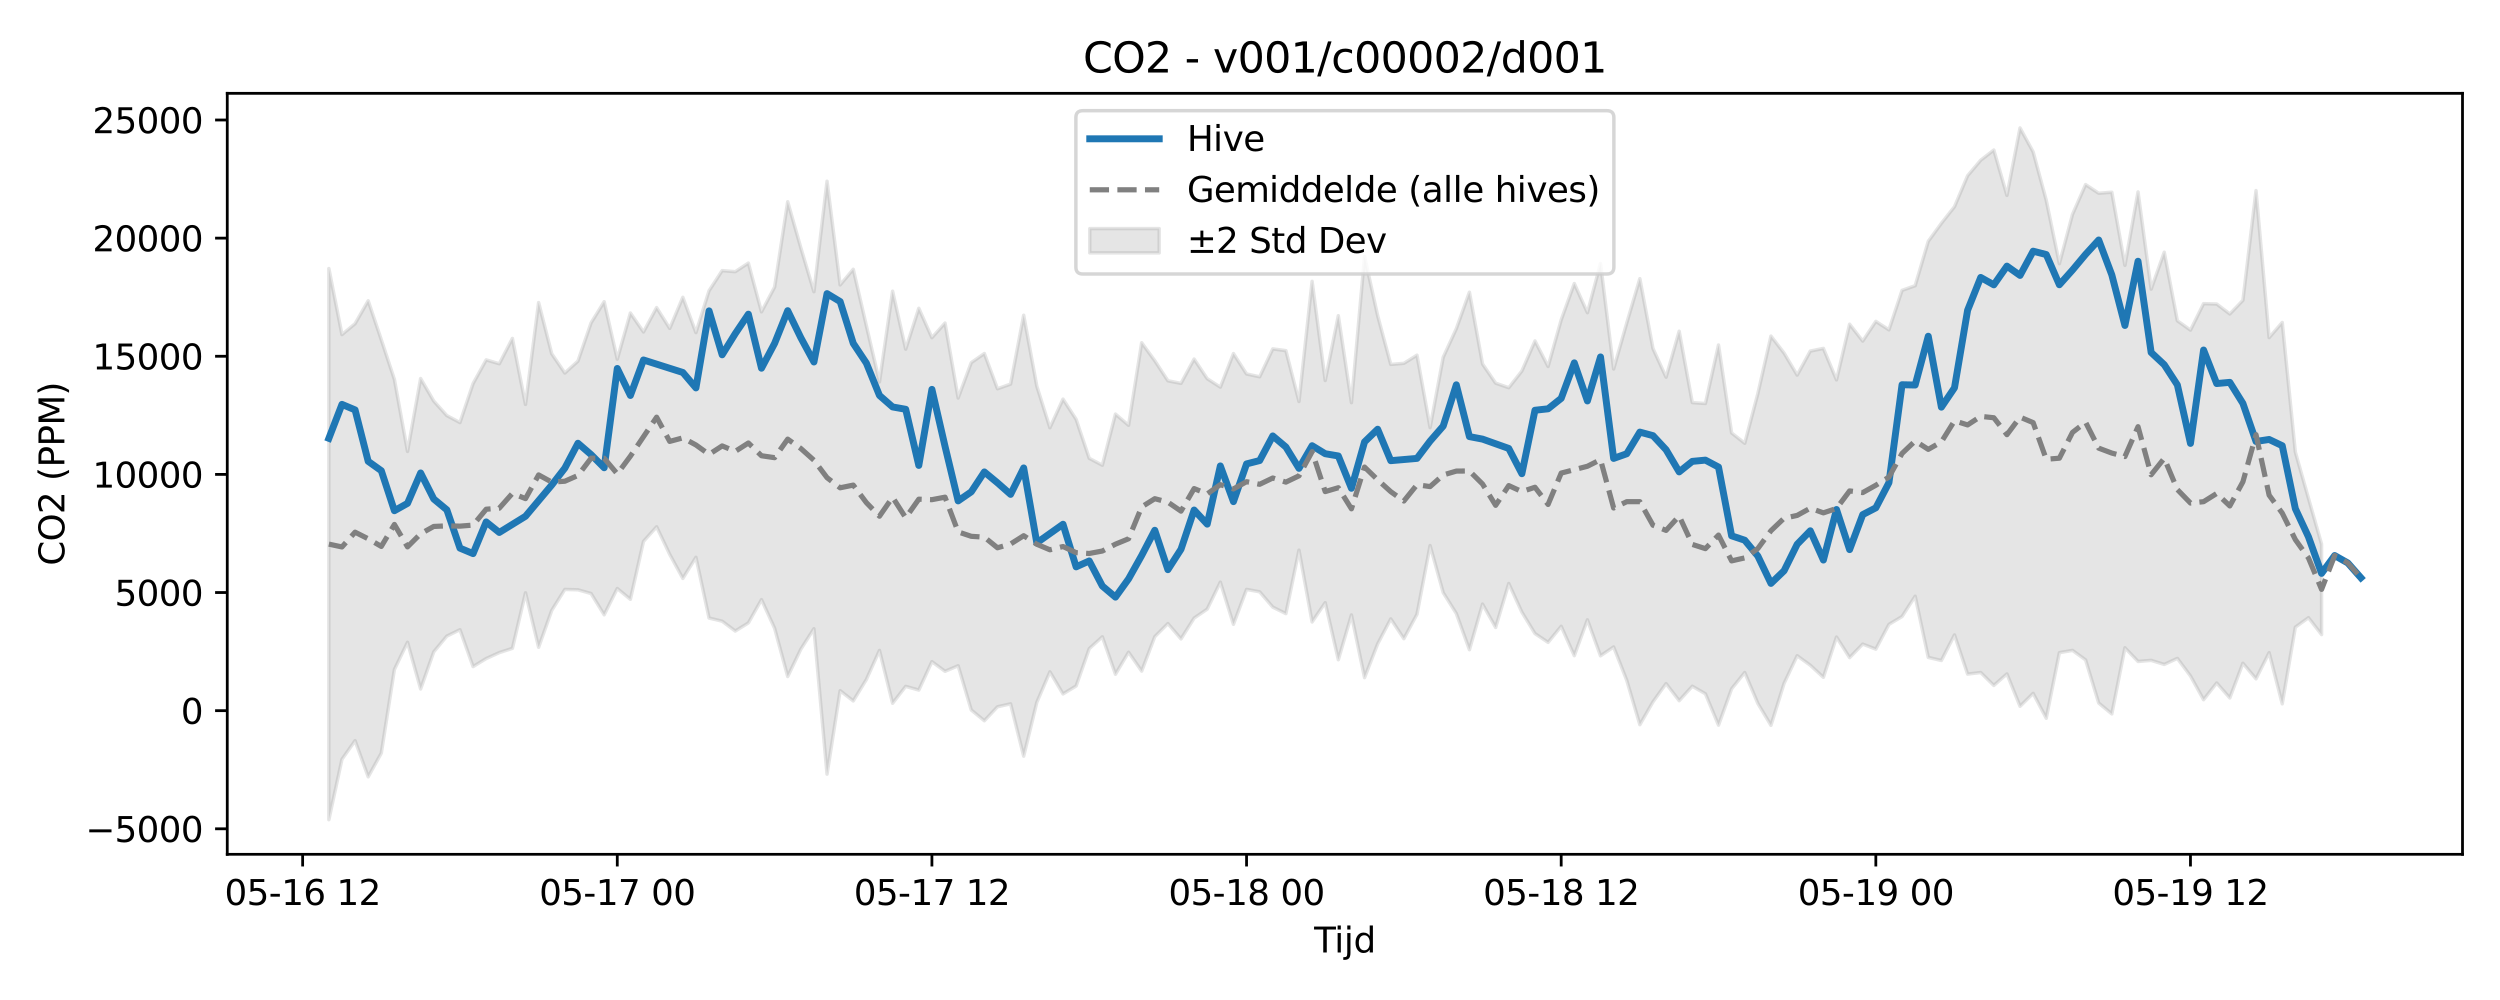 <?xml version="1.0" encoding="utf-8" standalone="no"?>
<!DOCTYPE svg PUBLIC "-//W3C//DTD SVG 1.1//EN"
  "http://www.w3.org/Graphics/SVG/1.1/DTD/svg11.dtd">
<svg xmlns:xlink="http://www.w3.org/1999/xlink" width="720pt" height="288pt" viewBox="0 0 720 288" xmlns="http://www.w3.org/2000/svg" version="1.1">
 <defs>
  <style type="text/css">*{stroke-linejoin: round; stroke-linecap: butt}</style>
 </defs>
 <g id="figure_1">
  <g id="patch_1">
   <path d="M 0 288 
L 720 288 
L 720 0 
L 0 0 
z
" style="fill: #ffffff"/>
  </g>
  <g id="axes_1">
   <g id="patch_2">
    <path d="M 65.45 246.04 
L 709.2 246.04 
L 709.2 26.88 
L 65.45 26.88 
z
" style="fill: #ffffff"/>
   </g>
   <g id="FillBetweenPolyCollection_1">
    <defs>
     <path id="m626eba3f01" d="M 94.711 -210.667 
L 94.711 -51.922 
L 98.487 -69.321 
L 102.263 -74.686 
L 106.038 -64.272 
L 109.814 -71.1 
L 113.59 -95.191 
L 117.365 -103.021 
L 121.141 -89.577 
L 124.917 -100.259 
L 128.692 -104.8 
L 132.468 -106.647 
L 136.244 -96.018 
L 140.019 -98.331 
L 143.795 -100.045 
L 147.571 -101.272 
L 151.346 -117.278 
L 155.122 -101.581 
L 158.898 -112.195 
L 162.673 -118.238 
L 166.449 -118.132 
L 170.225 -117.068 
L 174 -110.935 
L 177.776 -118.511 
L 181.552 -115.395 
L 185.327 -132.078 
L 189.103 -136.284 
L 192.879 -128.339 
L 196.654 -121.405 
L 200.43 -127.495 
L 204.205 -110.005 
L 207.981 -109.094 
L 211.757 -106.259 
L 215.532 -108.596 
L 219.308 -115.303 
L 223.084 -107.061 
L 226.859 -93.159 
L 230.635 -101.02 
L 234.411 -106.931 
L 238.186 -65.05 
L 241.962 -89.084 
L 245.738 -86.133 
L 249.513 -92.293 
L 253.289 -100.678 
L 257.065 -85.45 
L 260.84 -90.324 
L 264.616 -89.256 
L 268.392 -97.442 
L 272.167 -94.665 
L 275.943 -96.259 
L 279.719 -83.528 
L 283.494 -80.418 
L 287.27 -84.443 
L 291.046 -85.292 
L 294.821 -70.22 
L 298.597 -85.711 
L 302.373 -94.51 
L 306.148 -88.146 
L 309.924 -90.433 
L 313.7 -101.188 
L 317.475 -104.595 
L 321.251 -93.81 
L 325.027 -100.157 
L 328.802 -94.718 
L 332.578 -104.633 
L 336.354 -108.42 
L 340.129 -103.988 
L 343.905 -109.983 
L 347.681 -112.578 
L 351.456 -120.346 
L 355.232 -108.198 
L 359.008 -118.247 
L 362.783 -117.556 
L 366.559 -113.147 
L 370.335 -111.277 
L 374.11 -129.557 
L 377.886 -108.872 
L 381.662 -114.432 
L 385.437 -97.99 
L 389.213 -110.905 
L 392.988 -92.834 
L 396.764 -102.55 
L 400.54 -109.754 
L 404.315 -104.06 
L 408.091 -111.087 
L 411.867 -130.877 
L 415.642 -117.319 
L 419.418 -111.313 
L 423.194 -100.878 
L 426.969 -114.027 
L 430.745 -107.283 
L 434.521 -119.956 
L 438.296 -111.709 
L 442.072 -105.532 
L 445.848 -102.993 
L 449.623 -107.628 
L 453.399 -99.159 
L 457.175 -109.494 
L 460.95 -99.122 
L 464.726 -101.678 
L 468.502 -92.07 
L 472.277 -79.286 
L 476.053 -85.852 
L 479.829 -91.123 
L 483.604 -86.196 
L 487.38 -90.367 
L 491.156 -88.192 
L 494.931 -79.152 
L 498.707 -89.616 
L 502.483 -94.317 
L 506.258 -85.419 
L 510.034 -79.093 
L 513.81 -91.172 
L 517.585 -99.151 
L 521.361 -96.407 
L 525.137 -92.929 
L 528.912 -104.529 
L 532.688 -98.6 
L 536.464 -102.503 
L 540.239 -101.045 
L 544.015 -108.185 
L 547.791 -110.437 
L 551.566 -116.288 
L 555.342 -98.665 
L 559.118 -97.774 
L 562.893 -105.143 
L 566.669 -93.858 
L 570.445 -94.313 
L 574.22 -90.587 
L 577.996 -93.909 
L 581.771 -84.585 
L 585.547 -88.315 
L 589.323 -81.143 
L 593.098 -100.025 
L 596.874 -100.687 
L 600.65 -97.952 
L 604.425 -85.525 
L 608.201 -82.39 
L 611.977 -101.438 
L 615.752 -97.497 
L 619.528 -97.813 
L 623.304 -96.64 
L 627.079 -98.386 
L 630.855 -93.323 
L 634.631 -86.481 
L 638.406 -91.303 
L 642.182 -86.993 
L 645.958 -96.984 
L 649.733 -92.497 
L 653.509 -100.037 
L 657.285 -85.303 
L 661.06 -107.369 
L 664.836 -110.106 
L 668.612 -105.236 
L 668.612 -131.292 
L 668.612 -131.292 
L 664.836 -144.502 
L 661.06 -157.804 
L 657.285 -195.137 
L 653.509 -190.757 
L 649.733 -233.12 
L 645.958 -201.503 
L 642.182 -197.583 
L 638.406 -200.447 
L 634.631 -200.552 
L 630.855 -192.927 
L 627.079 -195.629 
L 623.304 -215.367 
L 619.528 -204.73 
L 615.752 -232.731 
L 611.977 -211.583 
L 608.201 -232.636 
L 604.425 -232.346 
L 600.65 -234.84 
L 596.874 -226.245 
L 593.098 -212.055 
L 589.323 -230.316 
L 585.547 -244.252 
L 581.771 -251.158 
L 577.996 -231.723 
L 574.22 -244.793 
L 570.445 -241.862 
L 566.669 -237.386 
L 562.893 -228.479 
L 559.118 -223.701 
L 555.342 -218.502 
L 551.566 -205.72 
L 547.791 -204.373 
L 544.015 -193.003 
L 540.239 -195.452 
L 536.464 -189.767 
L 532.688 -194.632 
L 528.912 -178.595 
L 525.137 -187.665 
L 521.361 -186.885 
L 517.585 -179.974 
L 513.81 -186.32 
L 510.034 -191.208 
L 506.258 -174.625 
L 502.483 -160.336 
L 498.707 -163.315 
L 494.931 -188.646 
L 491.156 -171.79 
L 487.38 -172.052 
L 483.604 -192.608 
L 479.829 -179.368 
L 476.053 -187.631 
L 472.277 -207.746 
L 468.502 -194.956 
L 464.726 -181.719 
L 460.95 -212.125 
L 457.175 -197.934 
L 453.399 -206.345 
L 449.623 -195.877 
L 445.848 -182.451 
L 442.072 -189.806 
L 438.296 -181.135 
L 434.521 -176.342 
L 430.745 -177.653 
L 426.969 -183.178 
L 423.194 -203.848 
L 419.418 -193.333 
L 415.642 -185.108 
L 411.867 -164.847 
L 408.091 -185.711 
L 404.315 -183.362 
L 400.54 -183.046 
L 396.764 -197.089 
L 392.988 -214.131 
L 389.213 -172.02 
L 385.437 -197.074 
L 381.662 -178.416 
L 377.886 -206.973 
L 374.11 -172.366 
L 370.335 -187.021 
L 366.559 -187.524 
L 362.783 -179.486 
L 359.008 -180.296 
L 355.232 -186.179 
L 351.456 -176.503 
L 347.681 -178.942 
L 343.905 -184.591 
L 340.129 -177.591 
L 336.354 -178.34 
L 332.578 -184.118 
L 328.802 -189.294 
L 325.027 -165.514 
L 321.251 -168.745 
L 317.475 -154.015 
L 313.7 -156.01 
L 309.924 -167.236 
L 306.148 -173.057 
L 302.373 -164.806 
L 298.597 -176.805 
L 294.821 -197.214 
L 291.046 -177.375 
L 287.27 -176.038 
L 283.494 -186.187 
L 279.719 -183.556 
L 275.943 -173.376 
L 272.167 -194.963 
L 268.392 -190.747 
L 264.616 -199.212 
L 260.84 -187.442 
L 257.065 -204.138 
L 253.289 -177.993 
L 249.513 -194.194 
L 245.738 -210.451 
L 241.962 -205.945 
L 238.186 -235.806 
L 234.411 -203.977 
L 230.635 -216.65 
L 226.859 -229.903 
L 223.084 -205.319 
L 219.308 -198.184 
L 215.532 -212.238 
L 211.757 -209.757 
L 207.981 -210.059 
L 204.205 -204.263 
L 200.43 -192.203 
L 196.654 -202.378 
L 192.879 -193.415 
L 189.103 -199.415 
L 185.327 -192.389 
L 181.552 -197.856 
L 177.776 -184.547 
L 174 -201.11 
L 170.225 -195.003 
L 166.449 -184.004 
L 162.673 -180.571 
L 158.898 -186.118 
L 155.122 -200.867 
L 151.346 -171.521 
L 147.571 -190.542 
L 143.795 -183.242 
L 140.019 -184.356 
L 136.244 -177.528 
L 132.468 -166.3 
L 128.692 -168.312 
L 124.917 -172.504 
L 121.141 -178.986 
L 117.365 -157.986 
L 113.59 -178.719 
L 109.814 -190.156 
L 106.038 -201.383 
L 102.263 -194.781 
L 98.487 -191.636 
L 94.711 -210.667 
z
" style="stroke: #808080; stroke-opacity: 0.2"/>
    </defs>
    <g clip-path="url(#p01e1a43051)">
     <use xlink:href="#m626eba3f01" x="0" y="288" style="fill: #808080; fill-opacity: 0.2; stroke: #808080; stroke-opacity: 0.2"/>
    </g>
   </g>
   <g id="matplotlib.axis_1">
    <g id="xtick_1">
     <g id="line2d_1">
      <defs>
       <path id="m00f049482a" d="M 0 0 
L 0 3.5 
" style="stroke: #000000; stroke-width: 0.8"/>
      </defs>
      <g>
       <use xlink:href="#m00f049482a" x="87.16" y="246.04" style="stroke: #000000; stroke-width: 0.8"/>
      </g>
     </g>
     <g id="text_1">
      <!-- 05-16 12 -->
      <g transform="translate(64.68 260.638) scale(0.1 -0.1)">
       <defs>
        <path id="DejaVuSans-30" d="M 2034 4250 
Q 1547 4250 1301 3770 
Q 1056 3291 1056 2328 
Q 1056 1369 1301 889 
Q 1547 409 2034 409 
Q 2525 409 2770 889 
Q 3016 1369 3016 2328 
Q 3016 3291 2770 3770 
Q 2525 4250 2034 4250 
z
M 2034 4750 
Q 2819 4750 3233 4129 
Q 3647 3509 3647 2328 
Q 3647 1150 3233 529 
Q 2819 -91 2034 -91 
Q 1250 -91 836 529 
Q 422 1150 422 2328 
Q 422 3509 836 4129 
Q 1250 4750 2034 4750 
z
" transform="scale(0.016)"/>
        <path id="DejaVuSans-35" d="M 691 4666 
L 3169 4666 
L 3169 4134 
L 1269 4134 
L 1269 2991 
Q 1406 3038 1543 3061 
Q 1681 3084 1819 3084 
Q 2600 3084 3056 2656 
Q 3513 2228 3513 1497 
Q 3513 744 3044 326 
Q 2575 -91 1722 -91 
Q 1428 -91 1123 -41 
Q 819 9 494 109 
L 494 744 
Q 775 591 1075 516 
Q 1375 441 1709 441 
Q 2250 441 2565 725 
Q 2881 1009 2881 1497 
Q 2881 1984 2565 2268 
Q 2250 2553 1709 2553 
Q 1456 2553 1204 2497 
Q 953 2441 691 2322 
L 691 4666 
z
" transform="scale(0.016)"/>
        <path id="DejaVuSans-2d" d="M 313 2009 
L 1997 2009 
L 1997 1497 
L 313 1497 
L 313 2009 
z
" transform="scale(0.016)"/>
        <path id="DejaVuSans-31" d="M 794 531 
L 1825 531 
L 1825 4091 
L 703 3866 
L 703 4441 
L 1819 4666 
L 2450 4666 
L 2450 531 
L 3481 531 
L 3481 0 
L 794 0 
L 794 531 
z
" transform="scale(0.016)"/>
        <path id="DejaVuSans-36" d="M 2113 2584 
Q 1688 2584 1439 2293 
Q 1191 2003 1191 1497 
Q 1191 994 1439 701 
Q 1688 409 2113 409 
Q 2538 409 2786 701 
Q 3034 994 3034 1497 
Q 3034 2003 2786 2293 
Q 2538 2584 2113 2584 
z
M 3366 4563 
L 3366 3988 
Q 3128 4100 2886 4159 
Q 2644 4219 2406 4219 
Q 1781 4219 1451 3797 
Q 1122 3375 1075 2522 
Q 1259 2794 1537 2939 
Q 1816 3084 2150 3084 
Q 2853 3084 3261 2657 
Q 3669 2231 3669 1497 
Q 3669 778 3244 343 
Q 2819 -91 2113 -91 
Q 1303 -91 875 529 
Q 447 1150 447 2328 
Q 447 3434 972 4092 
Q 1497 4750 2381 4750 
Q 2619 4750 2861 4703 
Q 3103 4656 3366 4563 
z
" transform="scale(0.016)"/>
        <path id="DejaVuSans-20" transform="scale(0.016)"/>
        <path id="DejaVuSans-32" d="M 1228 531 
L 3431 531 
L 3431 0 
L 469 0 
L 469 531 
Q 828 903 1448 1529 
Q 2069 2156 2228 2338 
Q 2531 2678 2651 2914 
Q 2772 3150 2772 3378 
Q 2772 3750 2511 3984 
Q 2250 4219 1831 4219 
Q 1534 4219 1204 4116 
Q 875 4013 500 3803 
L 500 4441 
Q 881 4594 1212 4672 
Q 1544 4750 1819 4750 
Q 2544 4750 2975 4387 
Q 3406 4025 3406 3419 
Q 3406 3131 3298 2873 
Q 3191 2616 2906 2266 
Q 2828 2175 2409 1742 
Q 1991 1309 1228 531 
z
" transform="scale(0.016)"/>
       </defs>
       <use xlink:href="#DejaVuSans-30"/>
       <use xlink:href="#DejaVuSans-35" transform="translate(63.623 0)"/>
       <use xlink:href="#DejaVuSans-2d" transform="translate(127.246 0)"/>
       <use xlink:href="#DejaVuSans-31" transform="translate(163.33 0)"/>
       <use xlink:href="#DejaVuSans-36" transform="translate(226.953 0)"/>
       <use xlink:href="#DejaVuSans-20" transform="translate(290.576 0)"/>
       <use xlink:href="#DejaVuSans-31" transform="translate(322.363 0)"/>
       <use xlink:href="#DejaVuSans-32" transform="translate(385.986 0)"/>
      </g>
     </g>
    </g>
    <g id="xtick_2">
     <g id="line2d_2">
      <g>
       <use xlink:href="#m00f049482a" x="177.776" y="246.04" style="stroke: #000000; stroke-width: 0.8"/>
      </g>
     </g>
     <g id="text_2">
      <!-- 05-17 00 -->
      <g transform="translate(155.295 260.638) scale(0.1 -0.1)">
       <defs>
        <path id="DejaVuSans-37" d="M 525 4666 
L 3525 4666 
L 3525 4397 
L 1831 0 
L 1172 0 
L 2766 4134 
L 525 4134 
L 525 4666 
z
" transform="scale(0.016)"/>
       </defs>
       <use xlink:href="#DejaVuSans-30"/>
       <use xlink:href="#DejaVuSans-35" transform="translate(63.623 0)"/>
       <use xlink:href="#DejaVuSans-2d" transform="translate(127.246 0)"/>
       <use xlink:href="#DejaVuSans-31" transform="translate(163.33 0)"/>
       <use xlink:href="#DejaVuSans-37" transform="translate(226.953 0)"/>
       <use xlink:href="#DejaVuSans-20" transform="translate(290.576 0)"/>
       <use xlink:href="#DejaVuSans-30" transform="translate(322.363 0)"/>
       <use xlink:href="#DejaVuSans-30" transform="translate(385.986 0)"/>
      </g>
     </g>
    </g>
    <g id="xtick_3">
     <g id="line2d_3">
      <g>
       <use xlink:href="#m00f049482a" x="268.392" y="246.04" style="stroke: #000000; stroke-width: 0.8"/>
      </g>
     </g>
     <g id="text_3">
      <!-- 05-17 12 -->
      <g transform="translate(245.911 260.638) scale(0.1 -0.1)">
       <use xlink:href="#DejaVuSans-30"/>
       <use xlink:href="#DejaVuSans-35" transform="translate(63.623 0)"/>
       <use xlink:href="#DejaVuSans-2d" transform="translate(127.246 0)"/>
       <use xlink:href="#DejaVuSans-31" transform="translate(163.33 0)"/>
       <use xlink:href="#DejaVuSans-37" transform="translate(226.953 0)"/>
       <use xlink:href="#DejaVuSans-20" transform="translate(290.576 0)"/>
       <use xlink:href="#DejaVuSans-31" transform="translate(322.363 0)"/>
       <use xlink:href="#DejaVuSans-32" transform="translate(385.986 0)"/>
      </g>
     </g>
    </g>
    <g id="xtick_4">
     <g id="line2d_4">
      <g>
       <use xlink:href="#m00f049482a" x="359.008" y="246.04" style="stroke: #000000; stroke-width: 0.8"/>
      </g>
     </g>
     <g id="text_4">
      <!-- 05-18 00 -->
      <g transform="translate(336.527 260.638) scale(0.1 -0.1)">
       <defs>
        <path id="DejaVuSans-38" d="M 2034 2216 
Q 1584 2216 1326 1975 
Q 1069 1734 1069 1313 
Q 1069 891 1326 650 
Q 1584 409 2034 409 
Q 2484 409 2743 651 
Q 3003 894 3003 1313 
Q 3003 1734 2745 1975 
Q 2488 2216 2034 2216 
z
M 1403 2484 
Q 997 2584 770 2862 
Q 544 3141 544 3541 
Q 544 4100 942 4425 
Q 1341 4750 2034 4750 
Q 2731 4750 3128 4425 
Q 3525 4100 3525 3541 
Q 3525 3141 3298 2862 
Q 3072 2584 2669 2484 
Q 3125 2378 3379 2068 
Q 3634 1759 3634 1313 
Q 3634 634 3220 271 
Q 2806 -91 2034 -91 
Q 1263 -91 848 271 
Q 434 634 434 1313 
Q 434 1759 690 2068 
Q 947 2378 1403 2484 
z
M 1172 3481 
Q 1172 3119 1398 2916 
Q 1625 2713 2034 2713 
Q 2441 2713 2670 2916 
Q 2900 3119 2900 3481 
Q 2900 3844 2670 4047 
Q 2441 4250 2034 4250 
Q 1625 4250 1398 4047 
Q 1172 3844 1172 3481 
z
" transform="scale(0.016)"/>
       </defs>
       <use xlink:href="#DejaVuSans-30"/>
       <use xlink:href="#DejaVuSans-35" transform="translate(63.623 0)"/>
       <use xlink:href="#DejaVuSans-2d" transform="translate(127.246 0)"/>
       <use xlink:href="#DejaVuSans-31" transform="translate(163.33 0)"/>
       <use xlink:href="#DejaVuSans-38" transform="translate(226.953 0)"/>
       <use xlink:href="#DejaVuSans-20" transform="translate(290.576 0)"/>
       <use xlink:href="#DejaVuSans-30" transform="translate(322.363 0)"/>
       <use xlink:href="#DejaVuSans-30" transform="translate(385.986 0)"/>
      </g>
     </g>
    </g>
    <g id="xtick_5">
     <g id="line2d_5">
      <g>
       <use xlink:href="#m00f049482a" x="449.623" y="246.04" style="stroke: #000000; stroke-width: 0.8"/>
      </g>
     </g>
     <g id="text_5">
      <!-- 05-18 12 -->
      <g transform="translate(427.143 260.638) scale(0.1 -0.1)">
       <use xlink:href="#DejaVuSans-30"/>
       <use xlink:href="#DejaVuSans-35" transform="translate(63.623 0)"/>
       <use xlink:href="#DejaVuSans-2d" transform="translate(127.246 0)"/>
       <use xlink:href="#DejaVuSans-31" transform="translate(163.33 0)"/>
       <use xlink:href="#DejaVuSans-38" transform="translate(226.953 0)"/>
       <use xlink:href="#DejaVuSans-20" transform="translate(290.576 0)"/>
       <use xlink:href="#DejaVuSans-31" transform="translate(322.363 0)"/>
       <use xlink:href="#DejaVuSans-32" transform="translate(385.986 0)"/>
      </g>
     </g>
    </g>
    <g id="xtick_6">
     <g id="line2d_6">
      <g>
       <use xlink:href="#m00f049482a" x="540.239" y="246.04" style="stroke: #000000; stroke-width: 0.8"/>
      </g>
     </g>
     <g id="text_6">
      <!-- 05-19 00 -->
      <g transform="translate(517.759 260.638) scale(0.1 -0.1)">
       <defs>
        <path id="DejaVuSans-39" d="M 703 97 
L 703 672 
Q 941 559 1184 500 
Q 1428 441 1663 441 
Q 2288 441 2617 861 
Q 2947 1281 2994 2138 
Q 2813 1869 2534 1725 
Q 2256 1581 1919 1581 
Q 1219 1581 811 2004 
Q 403 2428 403 3163 
Q 403 3881 828 4315 
Q 1253 4750 1959 4750 
Q 2769 4750 3195 4129 
Q 3622 3509 3622 2328 
Q 3622 1225 3098 567 
Q 2575 -91 1691 -91 
Q 1453 -91 1209 -44 
Q 966 3 703 97 
z
M 1959 2075 
Q 2384 2075 2632 2365 
Q 2881 2656 2881 3163 
Q 2881 3666 2632 3958 
Q 2384 4250 1959 4250 
Q 1534 4250 1286 3958 
Q 1038 3666 1038 3163 
Q 1038 2656 1286 2365 
Q 1534 2075 1959 2075 
z
" transform="scale(0.016)"/>
       </defs>
       <use xlink:href="#DejaVuSans-30"/>
       <use xlink:href="#DejaVuSans-35" transform="translate(63.623 0)"/>
       <use xlink:href="#DejaVuSans-2d" transform="translate(127.246 0)"/>
       <use xlink:href="#DejaVuSans-31" transform="translate(163.33 0)"/>
       <use xlink:href="#DejaVuSans-39" transform="translate(226.953 0)"/>
       <use xlink:href="#DejaVuSans-20" transform="translate(290.576 0)"/>
       <use xlink:href="#DejaVuSans-30" transform="translate(322.363 0)"/>
       <use xlink:href="#DejaVuSans-30" transform="translate(385.986 0)"/>
      </g>
     </g>
    </g>
    <g id="xtick_7">
     <g id="line2d_7">
      <g>
       <use xlink:href="#m00f049482a" x="630.855" y="246.04" style="stroke: #000000; stroke-width: 0.8"/>
      </g>
     </g>
     <g id="text_7">
      <!-- 05-19 12 -->
      <g transform="translate(608.375 260.638) scale(0.1 -0.1)">
       <use xlink:href="#DejaVuSans-30"/>
       <use xlink:href="#DejaVuSans-35" transform="translate(63.623 0)"/>
       <use xlink:href="#DejaVuSans-2d" transform="translate(127.246 0)"/>
       <use xlink:href="#DejaVuSans-31" transform="translate(163.33 0)"/>
       <use xlink:href="#DejaVuSans-39" transform="translate(226.953 0)"/>
       <use xlink:href="#DejaVuSans-20" transform="translate(290.576 0)"/>
       <use xlink:href="#DejaVuSans-31" transform="translate(322.363 0)"/>
       <use xlink:href="#DejaVuSans-32" transform="translate(385.986 0)"/>
      </g>
     </g>
    </g>
    <g id="text_8">
     <!-- Tijd -->
     <g transform="translate(378.475 274.317) scale(0.1 -0.1)">
      <defs>
       <path id="DejaVuSans-54" d="M -19 4666 
L 3928 4666 
L 3928 4134 
L 2272 4134 
L 2272 0 
L 1638 0 
L 1638 4134 
L -19 4134 
L -19 4666 
z
" transform="scale(0.016)"/>
       <path id="DejaVuSans-69" d="M 603 3500 
L 1178 3500 
L 1178 0 
L 603 0 
L 603 3500 
z
M 603 4863 
L 1178 4863 
L 1178 4134 
L 603 4134 
L 603 4863 
z
" transform="scale(0.016)"/>
       <path id="DejaVuSans-6a" d="M 603 3500 
L 1178 3500 
L 1178 -63 
Q 1178 -731 923 -1031 
Q 669 -1331 103 -1331 
L -116 -1331 
L -116 -844 
L 38 -844 
Q 366 -844 484 -692 
Q 603 -541 603 -63 
L 603 3500 
z
M 603 4863 
L 1178 4863 
L 1178 4134 
L 603 4134 
L 603 4863 
z
" transform="scale(0.016)"/>
       <path id="DejaVuSans-64" d="M 2906 2969 
L 2906 4863 
L 3481 4863 
L 3481 0 
L 2906 0 
L 2906 525 
Q 2725 213 2448 61 
Q 2172 -91 1784 -91 
Q 1150 -91 751 415 
Q 353 922 353 1747 
Q 353 2572 751 3078 
Q 1150 3584 1784 3584 
Q 2172 3584 2448 3432 
Q 2725 3281 2906 2969 
z
M 947 1747 
Q 947 1113 1208 752 
Q 1469 391 1925 391 
Q 2381 391 2643 752 
Q 2906 1113 2906 1747 
Q 2906 2381 2643 2742 
Q 2381 3103 1925 3103 
Q 1469 3103 1208 2742 
Q 947 2381 947 1747 
z
" transform="scale(0.016)"/>
      </defs>
      <use xlink:href="#DejaVuSans-54"/>
      <use xlink:href="#DejaVuSans-69" transform="translate(57.959 0)"/>
      <use xlink:href="#DejaVuSans-6a" transform="translate(85.742 0)"/>
      <use xlink:href="#DejaVuSans-64" transform="translate(113.525 0)"/>
     </g>
    </g>
   </g>
   <g id="matplotlib.axis_2">
    <g id="ytick_1">
     <g id="line2d_8">
      <defs>
       <path id="m5a630ae6e8" d="M 0 0 
L -3.5 0 
" style="stroke: #000000; stroke-width: 0.8"/>
      </defs>
      <g>
       <use xlink:href="#m5a630ae6e8" x="65.45" y="238.696" style="stroke: #000000; stroke-width: 0.8"/>
      </g>
     </g>
     <g id="text_9">
      <!-- −5000 -->
      <g transform="translate(24.62 242.495) scale(0.1 -0.1)">
       <defs>
        <path id="DejaVuSans-2212" d="M 678 2272 
L 4684 2272 
L 4684 1741 
L 678 1741 
L 678 2272 
z
" transform="scale(0.016)"/>
       </defs>
       <use xlink:href="#DejaVuSans-2212"/>
       <use xlink:href="#DejaVuSans-35" transform="translate(83.789 0)"/>
       <use xlink:href="#DejaVuSans-30" transform="translate(147.412 0)"/>
       <use xlink:href="#DejaVuSans-30" transform="translate(211.035 0)"/>
       <use xlink:href="#DejaVuSans-30" transform="translate(274.658 0)"/>
      </g>
     </g>
    </g>
    <g id="ytick_2">
     <g id="line2d_9">
      <g>
       <use xlink:href="#m5a630ae6e8" x="65.45" y="204.673" style="stroke: #000000; stroke-width: 0.8"/>
      </g>
     </g>
     <g id="text_10">
      <!-- 0 -->
      <g transform="translate(52.087 208.472) scale(0.1 -0.1)">
       <use xlink:href="#DejaVuSans-30"/>
      </g>
     </g>
    </g>
    <g id="ytick_3">
     <g id="line2d_10">
      <g>
       <use xlink:href="#m5a630ae6e8" x="65.45" y="170.65" style="stroke: #000000; stroke-width: 0.8"/>
      </g>
     </g>
     <g id="text_11">
      <!-- 5000 -->
      <g transform="translate(33 174.45) scale(0.1 -0.1)">
       <use xlink:href="#DejaVuSans-35"/>
       <use xlink:href="#DejaVuSans-30" transform="translate(63.623 0)"/>
       <use xlink:href="#DejaVuSans-30" transform="translate(127.246 0)"/>
       <use xlink:href="#DejaVuSans-30" transform="translate(190.869 0)"/>
      </g>
     </g>
    </g>
    <g id="ytick_4">
     <g id="line2d_11">
      <g>
       <use xlink:href="#m5a630ae6e8" x="65.45" y="136.628" style="stroke: #000000; stroke-width: 0.8"/>
      </g>
     </g>
     <g id="text_12">
      <!-- 10000 -->
      <g transform="translate(26.637 140.427) scale(0.1 -0.1)">
       <use xlink:href="#DejaVuSans-31"/>
       <use xlink:href="#DejaVuSans-30" transform="translate(63.623 0)"/>
       <use xlink:href="#DejaVuSans-30" transform="translate(127.246 0)"/>
       <use xlink:href="#DejaVuSans-30" transform="translate(190.869 0)"/>
       <use xlink:href="#DejaVuSans-30" transform="translate(254.492 0)"/>
      </g>
     </g>
    </g>
    <g id="ytick_5">
     <g id="line2d_12">
      <g>
       <use xlink:href="#m5a630ae6e8" x="65.45" y="102.605" style="stroke: #000000; stroke-width: 0.8"/>
      </g>
     </g>
     <g id="text_13">
      <!-- 15000 -->
      <g transform="translate(26.637 106.404) scale(0.1 -0.1)">
       <use xlink:href="#DejaVuSans-31"/>
       <use xlink:href="#DejaVuSans-35" transform="translate(63.623 0)"/>
       <use xlink:href="#DejaVuSans-30" transform="translate(127.246 0)"/>
       <use xlink:href="#DejaVuSans-30" transform="translate(190.869 0)"/>
       <use xlink:href="#DejaVuSans-30" transform="translate(254.492 0)"/>
      </g>
     </g>
    </g>
    <g id="ytick_6">
     <g id="line2d_13">
      <g>
       <use xlink:href="#m5a630ae6e8" x="65.45" y="68.583" style="stroke: #000000; stroke-width: 0.8"/>
      </g>
     </g>
     <g id="text_14">
      <!-- 20000 -->
      <g transform="translate(26.637 72.382) scale(0.1 -0.1)">
       <use xlink:href="#DejaVuSans-32"/>
       <use xlink:href="#DejaVuSans-30" transform="translate(63.623 0)"/>
       <use xlink:href="#DejaVuSans-30" transform="translate(127.246 0)"/>
       <use xlink:href="#DejaVuSans-30" transform="translate(190.869 0)"/>
       <use xlink:href="#DejaVuSans-30" transform="translate(254.492 0)"/>
      </g>
     </g>
    </g>
    <g id="ytick_7">
     <g id="line2d_14">
      <g>
       <use xlink:href="#m5a630ae6e8" x="65.45" y="34.56" style="stroke: #000000; stroke-width: 0.8"/>
      </g>
     </g>
     <g id="text_15">
      <!-- 25000 -->
      <g transform="translate(26.637 38.359) scale(0.1 -0.1)">
       <use xlink:href="#DejaVuSans-32"/>
       <use xlink:href="#DejaVuSans-35" transform="translate(63.623 0)"/>
       <use xlink:href="#DejaVuSans-30" transform="translate(127.246 0)"/>
       <use xlink:href="#DejaVuSans-30" transform="translate(190.869 0)"/>
       <use xlink:href="#DejaVuSans-30" transform="translate(254.492 0)"/>
      </g>
     </g>
    </g>
    <g id="text_16">
     <!-- CO2 (PPM) -->
     <g transform="translate(18.541 162.903) rotate(-90) scale(0.1 -0.1)">
      <defs>
       <path id="DejaVuSans-43" d="M 4122 4306 
L 4122 3641 
Q 3803 3938 3442 4084 
Q 3081 4231 2675 4231 
Q 1875 4231 1450 3742 
Q 1025 3253 1025 2328 
Q 1025 1406 1450 917 
Q 1875 428 2675 428 
Q 3081 428 3442 575 
Q 3803 722 4122 1019 
L 4122 359 
Q 3791 134 3420 21 
Q 3050 -91 2638 -91 
Q 1578 -91 968 557 
Q 359 1206 359 2328 
Q 359 3453 968 4101 
Q 1578 4750 2638 4750 
Q 3056 4750 3426 4639 
Q 3797 4528 4122 4306 
z
" transform="scale(0.016)"/>
       <path id="DejaVuSans-4f" d="M 2522 4238 
Q 1834 4238 1429 3725 
Q 1025 3213 1025 2328 
Q 1025 1447 1429 934 
Q 1834 422 2522 422 
Q 3209 422 3611 934 
Q 4013 1447 4013 2328 
Q 4013 3213 3611 3725 
Q 3209 4238 2522 4238 
z
M 2522 4750 
Q 3503 4750 4090 4092 
Q 4678 3434 4678 2328 
Q 4678 1225 4090 567 
Q 3503 -91 2522 -91 
Q 1538 -91 948 565 
Q 359 1222 359 2328 
Q 359 3434 948 4092 
Q 1538 4750 2522 4750 
z
" transform="scale(0.016)"/>
       <path id="DejaVuSans-28" d="M 1984 4856 
Q 1566 4138 1362 3434 
Q 1159 2731 1159 2009 
Q 1159 1288 1364 580 
Q 1569 -128 1984 -844 
L 1484 -844 
Q 1016 -109 783 600 
Q 550 1309 550 2009 
Q 550 2706 781 3412 
Q 1013 4119 1484 4856 
L 1984 4856 
z
" transform="scale(0.016)"/>
       <path id="DejaVuSans-50" d="M 1259 4147 
L 1259 2394 
L 2053 2394 
Q 2494 2394 2734 2622 
Q 2975 2850 2975 3272 
Q 2975 3691 2734 3919 
Q 2494 4147 2053 4147 
L 1259 4147 
z
M 628 4666 
L 2053 4666 
Q 2838 4666 3239 4311 
Q 3641 3956 3641 3272 
Q 3641 2581 3239 2228 
Q 2838 1875 2053 1875 
L 1259 1875 
L 1259 0 
L 628 0 
L 628 4666 
z
" transform="scale(0.016)"/>
       <path id="DejaVuSans-4d" d="M 628 4666 
L 1569 4666 
L 2759 1491 
L 3956 4666 
L 4897 4666 
L 4897 0 
L 4281 0 
L 4281 4097 
L 3078 897 
L 2444 897 
L 1241 4097 
L 1241 0 
L 628 0 
L 628 4666 
z
" transform="scale(0.016)"/>
       <path id="DejaVuSans-29" d="M 513 4856 
L 1013 4856 
Q 1481 4119 1714 3412 
Q 1947 2706 1947 2009 
Q 1947 1309 1714 600 
Q 1481 -109 1013 -844 
L 513 -844 
Q 928 -128 1133 580 
Q 1338 1288 1338 2009 
Q 1338 2731 1133 3434 
Q 928 4138 513 4856 
z
" transform="scale(0.016)"/>
      </defs>
      <use xlink:href="#DejaVuSans-43"/>
      <use xlink:href="#DejaVuSans-4f" transform="translate(69.824 0)"/>
      <use xlink:href="#DejaVuSans-32" transform="translate(148.535 0)"/>
      <use xlink:href="#DejaVuSans-20" transform="translate(212.158 0)"/>
      <use xlink:href="#DejaVuSans-28" transform="translate(243.945 0)"/>
      <use xlink:href="#DejaVuSans-50" transform="translate(282.959 0)"/>
      <use xlink:href="#DejaVuSans-50" transform="translate(343.262 0)"/>
      <use xlink:href="#DejaVuSans-4d" transform="translate(403.564 0)"/>
      <use xlink:href="#DejaVuSans-29" transform="translate(489.844 0)"/>
     </g>
    </g>
   </g>
   <g id="line2d_15">
    <path d="M 94.711 126.237 
L 98.487 116.459 
L 102.263 118.049 
L 106.038 132.86 
L 109.814 135.563 
L 113.59 147.086 
L 117.365 144.968 
L 121.141 136.215 
L 124.917 143.707 
L 128.692 146.832 
L 132.468 157.86 
L 136.244 159.443 
L 140.019 150.316 
L 143.795 153.349 
L 151.346 148.688 
L 158.898 139.69 
L 162.673 134.813 
L 166.449 127.657 
L 170.225 130.917 
L 174 134.709 
L 177.776 106.123 
L 181.552 113.896 
L 185.327 103.671 
L 196.654 107.271 
L 200.43 111.716 
L 204.205 89.536 
L 207.981 102.18 
L 211.757 96.089 
L 215.532 90.486 
L 219.308 106.045 
L 223.084 98.897 
L 226.859 89.479 
L 230.635 97.26 
L 234.411 104.25 
L 238.186 84.566 
L 241.962 86.853 
L 245.738 98.887 
L 249.513 104.575 
L 253.289 113.894 
L 257.065 117.199 
L 260.84 117.875 
L 264.616 134.042 
L 268.392 112.142 
L 272.167 128.544 
L 275.943 144.258 
L 279.719 141.65 
L 283.494 135.918 
L 287.27 139.043 
L 291.046 142.378 
L 294.821 134.77 
L 298.597 156.337 
L 306.148 150.985 
L 309.924 163.257 
L 313.7 161.553 
L 317.475 168.779 
L 321.251 171.973 
L 325.027 166.724 
L 328.802 159.981 
L 332.578 152.723 
L 336.354 164.064 
L 340.129 158.184 
L 343.905 146.891 
L 347.681 150.951 
L 351.456 134.19 
L 355.232 144.469 
L 359.008 133.604 
L 362.783 132.64 
L 366.559 125.55 
L 370.335 128.741 
L 374.11 134.884 
L 377.886 128.365 
L 381.662 130.672 
L 385.437 131.316 
L 389.213 140.625 
L 392.988 127.267 
L 396.764 123.618 
L 400.54 132.674 
L 408.091 132.018 
L 411.867 127.038 
L 415.642 122.708 
L 419.418 110.827 
L 423.194 125.741 
L 426.969 126.466 
L 434.521 129.15 
L 438.296 136.424 
L 442.072 118.154 
L 445.848 117.736 
L 449.623 114.727 
L 453.399 104.506 
L 457.175 115.469 
L 460.95 102.803 
L 464.726 132.023 
L 468.502 130.681 
L 472.277 124.444 
L 476.053 125.466 
L 479.829 129.524 
L 483.604 135.904 
L 487.38 132.876 
L 491.156 132.516 
L 494.931 134.514 
L 498.707 154.317 
L 502.483 155.583 
L 506.258 160.137 
L 510.034 168.019 
L 513.81 164.388 
L 517.585 156.749 
L 521.361 152.868 
L 525.137 161.29 
L 528.912 146.742 
L 532.688 158.284 
L 536.464 148.214 
L 540.239 146.254 
L 544.015 139.009 
L 547.791 110.802 
L 551.566 110.889 
L 555.342 96.837 
L 559.118 117.26 
L 562.893 111.676 
L 566.669 89.35 
L 570.445 79.905 
L 574.22 82.032 
L 577.996 76.646 
L 581.771 79.32 
L 585.547 72.339 
L 589.323 73.312 
L 593.098 82.008 
L 596.874 77.772 
L 600.65 73.257 
L 604.425 69.12 
L 608.201 79.17 
L 611.977 93.732 
L 615.752 75.244 
L 619.528 101.51 
L 623.304 105.037 
L 627.079 110.849 
L 630.855 127.7 
L 634.631 100.811 
L 638.406 110.461 
L 642.182 110.115 
L 645.958 116.185 
L 649.733 127.14 
L 653.509 126.566 
L 657.285 128.364 
L 661.06 146.498 
L 664.836 154.616 
L 668.612 165.13 
L 672.387 159.994 
L 676.163 162.128 
L 679.939 166.398 
L 679.939 166.398 
" clip-path="url(#p01e1a43051)" style="fill: none; stroke: #1f77b4; stroke-width: 2; stroke-linecap: square"/>
   </g>
   <g id="line2d_16">
    <path d="M 94.711 156.706 
L 98.487 157.521 
L 102.263 153.266 
L 106.038 155.172 
L 109.814 157.372 
L 113.59 151.045 
L 117.365 157.497 
L 121.141 153.719 
L 124.917 151.618 
L 128.692 151.444 
L 132.468 151.527 
L 136.244 151.227 
L 140.019 146.657 
L 143.795 146.357 
L 147.571 142.093 
L 151.346 143.601 
L 155.122 136.776 
L 158.898 138.843 
L 162.673 138.595 
L 166.449 136.932 
L 170.225 131.964 
L 174 131.978 
L 177.776 136.471 
L 181.552 131.375 
L 189.103 120.15 
L 192.879 127.123 
L 196.654 126.108 
L 200.43 128.151 
L 204.205 130.866 
L 207.981 128.423 
L 211.757 129.992 
L 215.532 127.583 
L 219.308 131.257 
L 223.084 131.81 
L 226.859 126.469 
L 230.635 129.165 
L 234.411 132.546 
L 238.186 137.572 
L 241.962 140.486 
L 245.738 139.708 
L 249.513 144.756 
L 253.289 148.664 
L 257.065 143.206 
L 260.84 149.117 
L 264.616 143.766 
L 268.392 143.906 
L 272.167 143.186 
L 275.943 153.183 
L 279.719 154.458 
L 283.494 154.698 
L 287.27 157.759 
L 291.046 156.666 
L 294.821 154.283 
L 298.597 156.742 
L 302.373 158.342 
L 306.148 157.398 
L 309.924 159.165 
L 313.7 159.401 
L 317.475 158.695 
L 321.251 156.722 
L 325.027 155.165 
L 328.802 145.994 
L 332.578 143.624 
L 336.354 144.62 
L 340.129 147.21 
L 343.905 140.713 
L 347.681 142.24 
L 351.456 139.575 
L 355.232 140.812 
L 359.008 138.728 
L 362.783 139.479 
L 366.559 137.665 
L 370.335 138.851 
L 374.11 137.039 
L 377.886 130.078 
L 381.662 141.576 
L 385.437 140.468 
L 389.213 146.538 
L 392.988 134.517 
L 396.764 138.181 
L 400.54 141.6 
L 404.315 144.289 
L 408.091 139.601 
L 411.867 140.138 
L 415.642 136.787 
L 419.418 135.677 
L 423.194 135.637 
L 426.969 139.397 
L 430.745 145.532 
L 434.521 139.851 
L 438.296 141.578 
L 442.072 140.331 
L 445.848 145.278 
L 449.623 136.248 
L 457.175 134.286 
L 460.95 132.376 
L 464.726 146.301 
L 468.502 144.487 
L 472.277 144.484 
L 476.053 151.258 
L 479.829 152.754 
L 483.604 148.598 
L 487.38 156.79 
L 491.156 158.009 
L 494.931 154.101 
L 498.707 161.535 
L 502.483 160.673 
L 506.258 157.978 
L 510.034 152.849 
L 513.81 149.254 
L 517.585 148.438 
L 521.361 146.354 
L 525.137 147.703 
L 528.912 146.438 
L 532.688 141.384 
L 536.464 141.865 
L 540.239 139.752 
L 544.015 137.406 
L 547.791 130.595 
L 551.566 126.996 
L 555.342 129.417 
L 559.118 127.263 
L 562.893 121.189 
L 566.669 122.378 
L 570.445 119.912 
L 574.22 120.31 
L 577.996 125.184 
L 581.771 120.128 
L 585.547 121.716 
L 589.323 132.27 
L 593.098 131.96 
L 596.874 124.534 
L 600.65 121.604 
L 604.425 129.064 
L 608.201 130.487 
L 611.977 131.489 
L 615.752 122.886 
L 619.528 136.728 
L 623.304 131.996 
L 627.079 140.993 
L 630.855 144.875 
L 634.631 144.484 
L 638.406 142.125 
L 642.182 145.712 
L 645.958 138.757 
L 649.733 125.191 
L 653.509 142.603 
L 657.285 147.78 
L 661.06 155.413 
L 664.836 160.696 
L 668.612 169.736 
L 672.387 159.994 
L 676.163 162.128 
L 679.939 166.398 
L 679.939 166.398 
" clip-path="url(#p01e1a43051)" style="fill: none; stroke-dasharray: 5.55,2.4; stroke-dashoffset: 0; stroke: #808080; stroke-width: 1.5"/>
   </g>
   <g id="patch_3">
    <path d="M 65.45 246.04 
L 65.45 26.88 
" style="fill: none; stroke: #000000; stroke-width: 0.8; stroke-linejoin: miter; stroke-linecap: square"/>
   </g>
   <g id="patch_4">
    <path d="M 709.2 246.04 
L 709.2 26.88 
" style="fill: none; stroke: #000000; stroke-width: 0.8; stroke-linejoin: miter; stroke-linecap: square"/>
   </g>
   <g id="patch_5">
    <path d="M 65.45 246.04 
L 709.2 246.04 
" style="fill: none; stroke: #000000; stroke-width: 0.8; stroke-linejoin: miter; stroke-linecap: square"/>
   </g>
   <g id="patch_6">
    <path d="M 65.45 26.88 
L 709.2 26.88 
" style="fill: none; stroke: #000000; stroke-width: 0.8; stroke-linejoin: miter; stroke-linecap: square"/>
   </g>
   <g id="text_17">
    <!-- CO2 - v001/c00002/d001 -->
    <g transform="translate(311.922 20.88) scale(0.12 -0.12)">
     <defs>
      <path id="DejaVuSans-76" d="M 191 3500 
L 800 3500 
L 1894 563 
L 2988 3500 
L 3597 3500 
L 2284 0 
L 1503 0 
L 191 3500 
z
" transform="scale(0.016)"/>
      <path id="DejaVuSans-2f" d="M 1625 4666 
L 2156 4666 
L 531 -594 
L 0 -594 
L 1625 4666 
z
" transform="scale(0.016)"/>
      <path id="DejaVuSans-63" d="M 3122 3366 
L 3122 2828 
Q 2878 2963 2633 3030 
Q 2388 3097 2138 3097 
Q 1578 3097 1268 2742 
Q 959 2388 959 1747 
Q 959 1106 1268 751 
Q 1578 397 2138 397 
Q 2388 397 2633 464 
Q 2878 531 3122 666 
L 3122 134 
Q 2881 22 2623 -34 
Q 2366 -91 2075 -91 
Q 1284 -91 818 406 
Q 353 903 353 1747 
Q 353 2603 823 3093 
Q 1294 3584 2113 3584 
Q 2378 3584 2631 3529 
Q 2884 3475 3122 3366 
z
" transform="scale(0.016)"/>
     </defs>
     <use xlink:href="#DejaVuSans-43"/>
     <use xlink:href="#DejaVuSans-4f" transform="translate(69.824 0)"/>
     <use xlink:href="#DejaVuSans-32" transform="translate(148.535 0)"/>
     <use xlink:href="#DejaVuSans-20" transform="translate(212.158 0)"/>
     <use xlink:href="#DejaVuSans-2d" transform="translate(243.945 0)"/>
     <use xlink:href="#DejaVuSans-20" transform="translate(280.029 0)"/>
     <use xlink:href="#DejaVuSans-76" transform="translate(311.816 0)"/>
     <use xlink:href="#DejaVuSans-30" transform="translate(370.996 0)"/>
     <use xlink:href="#DejaVuSans-30" transform="translate(434.619 0)"/>
     <use xlink:href="#DejaVuSans-31" transform="translate(498.242 0)"/>
     <use xlink:href="#DejaVuSans-2f" transform="translate(561.865 0)"/>
     <use xlink:href="#DejaVuSans-63" transform="translate(595.557 0)"/>
     <use xlink:href="#DejaVuSans-30" transform="translate(650.537 0)"/>
     <use xlink:href="#DejaVuSans-30" transform="translate(714.16 0)"/>
     <use xlink:href="#DejaVuSans-30" transform="translate(777.783 0)"/>
     <use xlink:href="#DejaVuSans-30" transform="translate(841.406 0)"/>
     <use xlink:href="#DejaVuSans-32" transform="translate(905.029 0)"/>
     <use xlink:href="#DejaVuSans-2f" transform="translate(968.652 0)"/>
     <use xlink:href="#DejaVuSans-64" transform="translate(1002.344 0)"/>
     <use xlink:href="#DejaVuSans-30" transform="translate(1065.82 0)"/>
     <use xlink:href="#DejaVuSans-30" transform="translate(1129.443 0)"/>
     <use xlink:href="#DejaVuSans-31" transform="translate(1193.066 0)"/>
    </g>
   </g>
   <g id="legend_1">
    <g id="patch_7">
     <path d="M 311.853 78.914 
L 462.797 78.914 
Q 464.797 78.914 464.797 76.914 
L 464.797 33.88 
Q 464.797 31.88 462.797 31.88 
L 311.853 31.88 
Q 309.853 31.88 309.853 33.88 
L 309.853 76.914 
Q 309.853 78.914 311.853 78.914 
z
" style="fill: #ffffff; opacity: 0.8; stroke: #cccccc; stroke-linejoin: miter"/>
    </g>
    <g id="line2d_17">
     <path d="M 313.853 39.978 
L 323.853 39.978 
L 333.853 39.978 
" style="fill: none; stroke: #1f77b4; stroke-width: 2; stroke-linecap: square"/>
    </g>
    <g id="text_18">
     <!-- Hive -->
     <g transform="translate(341.853 43.478) scale(0.1 -0.1)">
      <defs>
       <path id="DejaVuSans-48" d="M 628 4666 
L 1259 4666 
L 1259 2753 
L 3553 2753 
L 3553 4666 
L 4184 4666 
L 4184 0 
L 3553 0 
L 3553 2222 
L 1259 2222 
L 1259 0 
L 628 0 
L 628 4666 
z
" transform="scale(0.016)"/>
       <path id="DejaVuSans-65" d="M 3597 1894 
L 3597 1613 
L 953 1613 
Q 991 1019 1311 708 
Q 1631 397 2203 397 
Q 2534 397 2845 478 
Q 3156 559 3463 722 
L 3463 178 
Q 3153 47 2828 -22 
Q 2503 -91 2169 -91 
Q 1331 -91 842 396 
Q 353 884 353 1716 
Q 353 2575 817 3079 
Q 1281 3584 2069 3584 
Q 2775 3584 3186 3129 
Q 3597 2675 3597 1894 
z
M 3022 2063 
Q 3016 2534 2758 2815 
Q 2500 3097 2075 3097 
Q 1594 3097 1305 2825 
Q 1016 2553 972 2059 
L 3022 2063 
z
" transform="scale(0.016)"/>
      </defs>
      <use xlink:href="#DejaVuSans-48"/>
      <use xlink:href="#DejaVuSans-69" transform="translate(75.195 0)"/>
      <use xlink:href="#DejaVuSans-76" transform="translate(102.979 0)"/>
      <use xlink:href="#DejaVuSans-65" transform="translate(162.158 0)"/>
     </g>
    </g>
    <g id="line2d_18">
     <path d="M 313.853 54.657 
L 323.853 54.657 
L 333.853 54.657 
" style="fill: none; stroke-dasharray: 5.55,2.4; stroke-dashoffset: 0; stroke: #808080; stroke-width: 1.5"/>
    </g>
    <g id="text_19">
     <!-- Gemiddelde (alle hives) -->
     <g transform="translate(341.853 58.157) scale(0.1 -0.1)">
      <defs>
       <path id="DejaVuSans-47" d="M 3809 666 
L 3809 1919 
L 2778 1919 
L 2778 2438 
L 4434 2438 
L 4434 434 
Q 4069 175 3628 42 
Q 3188 -91 2688 -91 
Q 1594 -91 976 548 
Q 359 1188 359 2328 
Q 359 3472 976 4111 
Q 1594 4750 2688 4750 
Q 3144 4750 3555 4637 
Q 3966 4525 4313 4306 
L 4313 3634 
Q 3963 3931 3569 4081 
Q 3175 4231 2741 4231 
Q 1884 4231 1454 3753 
Q 1025 3275 1025 2328 
Q 1025 1384 1454 906 
Q 1884 428 2741 428 
Q 3075 428 3337 486 
Q 3600 544 3809 666 
z
" transform="scale(0.016)"/>
       <path id="DejaVuSans-6d" d="M 3328 2828 
Q 3544 3216 3844 3400 
Q 4144 3584 4550 3584 
Q 5097 3584 5394 3201 
Q 5691 2819 5691 2113 
L 5691 0 
L 5113 0 
L 5113 2094 
Q 5113 2597 4934 2840 
Q 4756 3084 4391 3084 
Q 3944 3084 3684 2787 
Q 3425 2491 3425 1978 
L 3425 0 
L 2847 0 
L 2847 2094 
Q 2847 2600 2669 2842 
Q 2491 3084 2119 3084 
Q 1678 3084 1418 2786 
Q 1159 2488 1159 1978 
L 1159 0 
L 581 0 
L 581 3500 
L 1159 3500 
L 1159 2956 
Q 1356 3278 1631 3431 
Q 1906 3584 2284 3584 
Q 2666 3584 2933 3390 
Q 3200 3197 3328 2828 
z
" transform="scale(0.016)"/>
       <path id="DejaVuSans-6c" d="M 603 4863 
L 1178 4863 
L 1178 0 
L 603 0 
L 603 4863 
z
" transform="scale(0.016)"/>
       <path id="DejaVuSans-61" d="M 2194 1759 
Q 1497 1759 1228 1600 
Q 959 1441 959 1056 
Q 959 750 1161 570 
Q 1363 391 1709 391 
Q 2188 391 2477 730 
Q 2766 1069 2766 1631 
L 2766 1759 
L 2194 1759 
z
M 3341 1997 
L 3341 0 
L 2766 0 
L 2766 531 
Q 2569 213 2275 61 
Q 1981 -91 1556 -91 
Q 1019 -91 701 211 
Q 384 513 384 1019 
Q 384 1609 779 1909 
Q 1175 2209 1959 2209 
L 2766 2209 
L 2766 2266 
Q 2766 2663 2505 2880 
Q 2244 3097 1772 3097 
Q 1472 3097 1187 3025 
Q 903 2953 641 2809 
L 641 3341 
Q 956 3463 1253 3523 
Q 1550 3584 1831 3584 
Q 2591 3584 2966 3190 
Q 3341 2797 3341 1997 
z
" transform="scale(0.016)"/>
       <path id="DejaVuSans-68" d="M 3513 2113 
L 3513 0 
L 2938 0 
L 2938 2094 
Q 2938 2591 2744 2837 
Q 2550 3084 2163 3084 
Q 1697 3084 1428 2787 
Q 1159 2491 1159 1978 
L 1159 0 
L 581 0 
L 581 4863 
L 1159 4863 
L 1159 2956 
Q 1366 3272 1645 3428 
Q 1925 3584 2291 3584 
Q 2894 3584 3203 3211 
Q 3513 2838 3513 2113 
z
" transform="scale(0.016)"/>
       <path id="DejaVuSans-73" d="M 2834 3397 
L 2834 2853 
Q 2591 2978 2328 3040 
Q 2066 3103 1784 3103 
Q 1356 3103 1142 2972 
Q 928 2841 928 2578 
Q 928 2378 1081 2264 
Q 1234 2150 1697 2047 
L 1894 2003 
Q 2506 1872 2764 1633 
Q 3022 1394 3022 966 
Q 3022 478 2636 193 
Q 2250 -91 1575 -91 
Q 1294 -91 989 -36 
Q 684 19 347 128 
L 347 722 
Q 666 556 975 473 
Q 1284 391 1588 391 
Q 1994 391 2212 530 
Q 2431 669 2431 922 
Q 2431 1156 2273 1281 
Q 2116 1406 1581 1522 
L 1381 1569 
Q 847 1681 609 1914 
Q 372 2147 372 2553 
Q 372 3047 722 3315 
Q 1072 3584 1716 3584 
Q 2034 3584 2315 3537 
Q 2597 3491 2834 3397 
z
" transform="scale(0.016)"/>
      </defs>
      <use xlink:href="#DejaVuSans-47"/>
      <use xlink:href="#DejaVuSans-65" transform="translate(77.49 0)"/>
      <use xlink:href="#DejaVuSans-6d" transform="translate(139.014 0)"/>
      <use xlink:href="#DejaVuSans-69" transform="translate(236.426 0)"/>
      <use xlink:href="#DejaVuSans-64" transform="translate(264.209 0)"/>
      <use xlink:href="#DejaVuSans-64" transform="translate(327.686 0)"/>
      <use xlink:href="#DejaVuSans-65" transform="translate(391.162 0)"/>
      <use xlink:href="#DejaVuSans-6c" transform="translate(452.686 0)"/>
      <use xlink:href="#DejaVuSans-64" transform="translate(480.469 0)"/>
      <use xlink:href="#DejaVuSans-65" transform="translate(543.945 0)"/>
      <use xlink:href="#DejaVuSans-20" transform="translate(605.469 0)"/>
      <use xlink:href="#DejaVuSans-28" transform="translate(637.256 0)"/>
      <use xlink:href="#DejaVuSans-61" transform="translate(676.27 0)"/>
      <use xlink:href="#DejaVuSans-6c" transform="translate(737.549 0)"/>
      <use xlink:href="#DejaVuSans-6c" transform="translate(765.332 0)"/>
      <use xlink:href="#DejaVuSans-65" transform="translate(793.115 0)"/>
      <use xlink:href="#DejaVuSans-20" transform="translate(854.639 0)"/>
      <use xlink:href="#DejaVuSans-68" transform="translate(886.426 0)"/>
      <use xlink:href="#DejaVuSans-69" transform="translate(949.805 0)"/>
      <use xlink:href="#DejaVuSans-76" transform="translate(977.588 0)"/>
      <use xlink:href="#DejaVuSans-65" transform="translate(1036.768 0)"/>
      <use xlink:href="#DejaVuSans-73" transform="translate(1098.291 0)"/>
      <use xlink:href="#DejaVuSans-29" transform="translate(1150.391 0)"/>
     </g>
    </g>
    <g id="patch_8">
     <path d="M 313.853 72.835 
L 333.853 72.835 
L 333.853 65.835 
L 313.853 65.835 
z
" style="fill: #808080; fill-opacity: 0.2; stroke: #808080; stroke-opacity: 0.2; stroke-linejoin: miter"/>
    </g>
    <g id="text_20">
     <!-- ±2 Std Dev -->
     <g transform="translate(341.853 72.835) scale(0.1 -0.1)">
      <defs>
       <path id="DejaVuSans-b1" d="M 2944 4013 
L 2944 2803 
L 4684 2803 
L 4684 2272 
L 2944 2272 
L 2944 1063 
L 2419 1063 
L 2419 2272 
L 678 2272 
L 678 2803 
L 2419 2803 
L 2419 4013 
L 2944 4013 
z
M 678 531 
L 4684 531 
L 4684 0 
L 678 0 
L 678 531 
z
" transform="scale(0.016)"/>
       <path id="DejaVuSans-53" d="M 3425 4513 
L 3425 3897 
Q 3066 4069 2747 4153 
Q 2428 4238 2131 4238 
Q 1616 4238 1336 4038 
Q 1056 3838 1056 3469 
Q 1056 3159 1242 3001 
Q 1428 2844 1947 2747 
L 2328 2669 
Q 3034 2534 3370 2195 
Q 3706 1856 3706 1288 
Q 3706 609 3251 259 
Q 2797 -91 1919 -91 
Q 1588 -91 1214 -16 
Q 841 59 441 206 
L 441 856 
Q 825 641 1194 531 
Q 1563 422 1919 422 
Q 2459 422 2753 634 
Q 3047 847 3047 1241 
Q 3047 1584 2836 1778 
Q 2625 1972 2144 2069 
L 1759 2144 
Q 1053 2284 737 2584 
Q 422 2884 422 3419 
Q 422 4038 858 4394 
Q 1294 4750 2059 4750 
Q 2388 4750 2728 4690 
Q 3069 4631 3425 4513 
z
" transform="scale(0.016)"/>
       <path id="DejaVuSans-74" d="M 1172 4494 
L 1172 3500 
L 2356 3500 
L 2356 3053 
L 1172 3053 
L 1172 1153 
Q 1172 725 1289 603 
Q 1406 481 1766 481 
L 2356 481 
L 2356 0 
L 1766 0 
Q 1100 0 847 248 
Q 594 497 594 1153 
L 594 3053 
L 172 3053 
L 172 3500 
L 594 3500 
L 594 4494 
L 1172 4494 
z
" transform="scale(0.016)"/>
       <path id="DejaVuSans-44" d="M 1259 4147 
L 1259 519 
L 2022 519 
Q 2988 519 3436 956 
Q 3884 1394 3884 2338 
Q 3884 3275 3436 3711 
Q 2988 4147 2022 4147 
L 1259 4147 
z
M 628 4666 
L 1925 4666 
Q 3281 4666 3915 4102 
Q 4550 3538 4550 2338 
Q 4550 1131 3912 565 
Q 3275 0 1925 0 
L 628 0 
L 628 4666 
z
" transform="scale(0.016)"/>
      </defs>
      <use xlink:href="#DejaVuSans-b1"/>
      <use xlink:href="#DejaVuSans-32" transform="translate(83.789 0)"/>
      <use xlink:href="#DejaVuSans-20" transform="translate(147.412 0)"/>
      <use xlink:href="#DejaVuSans-53" transform="translate(179.199 0)"/>
      <use xlink:href="#DejaVuSans-74" transform="translate(242.676 0)"/>
      <use xlink:href="#DejaVuSans-64" transform="translate(281.885 0)"/>
      <use xlink:href="#DejaVuSans-20" transform="translate(345.361 0)"/>
      <use xlink:href="#DejaVuSans-44" transform="translate(377.148 0)"/>
      <use xlink:href="#DejaVuSans-65" transform="translate(454.15 0)"/>
      <use xlink:href="#DejaVuSans-76" transform="translate(515.674 0)"/>
     </g>
    </g>
   </g>
  </g>
 </g>
 <defs>
  <clipPath id="p01e1a43051">
   <rect x="65.45" y="26.88" width="643.75" height="219.16"/>
  </clipPath>
 </defs>
</svg>
